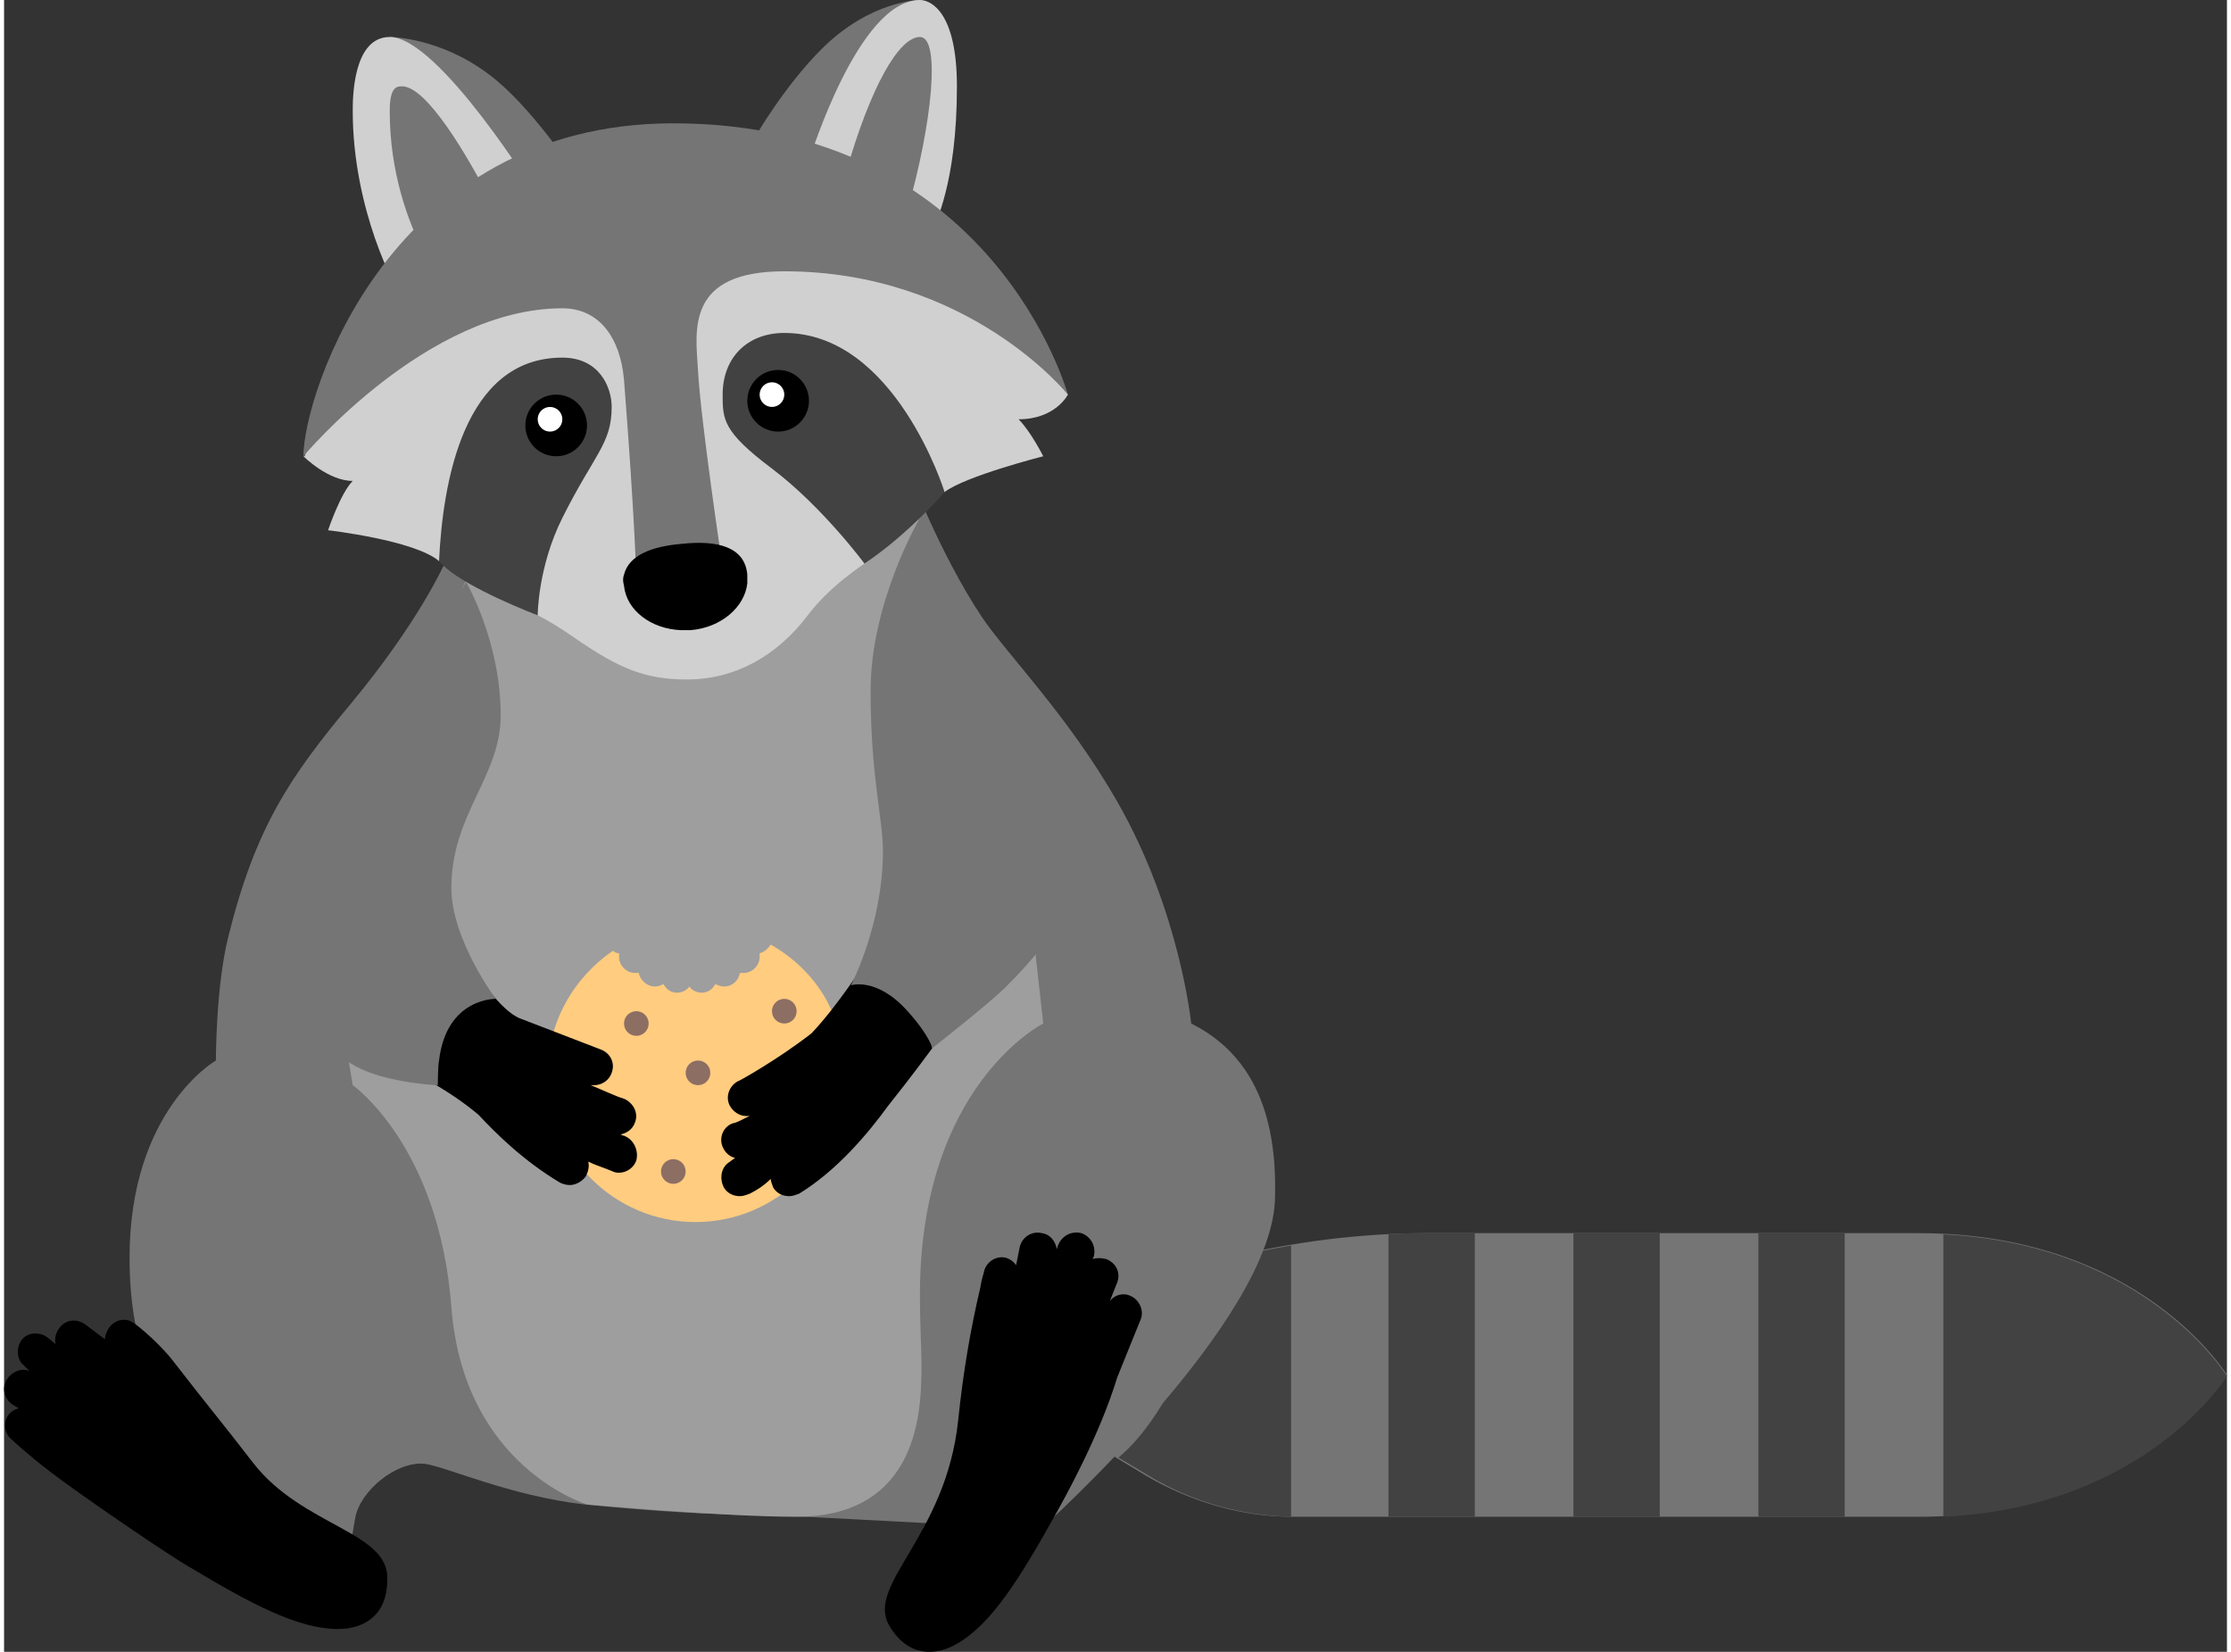<svg enable-background="new 0 0 180.278 133.953" height="134" viewBox="0 0 180.278 133.953" width="181" xmlns="http://www.w3.org/2000/svg"><rect x="0" y="0" width="180.278" height="133.953" fill="#333333" stroke="none"/><path d="m155.278 100h-39.8c-5.5 0-10.9.7-16.3 2l-4 1-7 14 4.5 2.7c3.6 2.1 7.7 3.3 11.8 3.3h50.8c18 0 25-11.5 25-11.5s-7-11.5-25-11.5z" fill="#757575"/><g fill="#424242"><path d="m98.878 102.1c-1.6 4.9-4.2 12.5-8.5 16.1l2.5 1.5c3.5 2.1 7.4 3.2 11.5 3.3v-22c-1.7.3-3.3.6-5 1z"/><path d="m142.278 100h7v23h-7z"/><path d="m127.278 100h7v23h-7z"/><path d="m112.278 100.1v22.9h7v-23h-3.8c-1 0-2.1 0-3.2.1z"/><path d="m157.278 100.1v22.9c16.5-.8 23-11.4 23-11.4s-6.5-10.7-23-11.5z"/></g><path d="m39.278 6c-4-3-8-3-8-3l9 13 6-2s-3.6-5.5-7-8z" fill="#757575"/><path d="m60.978 11 4 2 9.3-13s-4 0-8 4c-3 3-5.3 7-5.3 7z" fill="#757575"/><path d="m96.278 83s-.9-9.1-6-18c-4-7-9-12-11-15-3.4-5.1-6-12-6-12l-36.8 4.8-.8 3s-2.1 4.7-7.5 11.2c-5 6-7.8 10.1-10 19-1 4-1 10-1 10s-7 4-7 16c0 6.9 2 11.1 4.7 15 1.8 2.6 3.4 4.1 3.4 4.1l6.6 6.8c1.2.2 2.3 3.4 3.6-4.8.4-2.2 3.3-4.6 5.6-4.4 1.7.2 6.9 2.6 13 3.3 10 1 14.2.8 18 1l19 1s19-17 19-27c.2-8-2.8-12-6.8-14z" fill="#757575"/><path d="m74.278 59c-1-8 0-18 0-18l-34.1.8s-9.4 17.5-9.4 22.5.5 11.7-3.5 17.7l1 6s7 4.9 8 18c1 13 11 16 11 16s11 1 17 1c9 0 10-7.2 10.1-10.9.1-1.8-.1-4.1-.1-7.1 0-17 10-22 10-22l-1-9s-8-7-9-15z" fill="#9e9e9e"/><path d="m75.278 22c-9.1-4.5-28.8-7.7-45 6-2.6 2.2-5 6-5.9 9h-.1s2 2 4 2c-1 1-2 4-2 4s7 .8 9 2.5l4.8-.1 3.2 4.5s1.1.5 3.1 1.9c3.5 2.4 5.6 3.3 9 3.3 3.9 0 7.3-1.9 9.8-5.2 1.8-2.4 4.5-4.1 4.6-4.2l2.1-5.2 4.4-.6c1.7-1.3 8-2.9 8-2.9s-1-2-2-3c3 0 4-2 4-2s-2.6-5.8-11-10z" fill="#d0d0d0"/><path d="m45.278 29c-8 0-9.7 10.1-10 16.5 1.3 1.6 5.7 3.5 8 4.4 0 0 0-3.9 2-7.9 2.6-5.2 4-6 4-9 0-1.6-1-4-4-4z" fill="#424242"/><path d="m31.278 3c-3 0-3 5-3 6 0 8 3.5 14.6 4 15l11-8s-8-13-12-13z" fill="#d0d0d0"/><path d="m74.278 0c-5 0-8.9 12.8-9 13l10 6c.2-1 2-4 2-12 0-6-2.1-7-3-7z" fill="#d0d0d0"/><path d="m54.278 10c-23 0-30 22-30 27 0 0 10-12 21-12 3 0 4.7 2.4 5 5.8.9 11.5 1 16.2 1 16.2l7-1s-1.8-12-2-16c-.2-3.2-1-8 7-8 15 0 23 10 23 10s-6-22-32-22z" fill="#757575"/><path d="m63.278 27c-3 0-5 2-5 5 0 2 0 3 4 6 4.1 3.1 7.5 7.7 7.5 7.7 3.6-2.4 6.5-5.8 6.5-5.8s-4-12.9-13-12.9z" fill="#424242"/><circle cx="44.778" cy="34.5" r="2.5"/><path d="m54.978 44.1c-2.4.2-4.3.9-4.7 2.5-.1.3-.1.5 0 .9.2 2 2.2 3.5 4.6 3.6h.8c2.5-.2 4.4-1.9 4.6-3.8 0-.2 0-.4 0-.7-.2-2.3-2.5-2.8-5.3-2.5z"/><circle cx="44.278" cy="34" fill="#fff" r="1"/><circle cx="62.778" cy="32.5" r="2.5"/><circle cx="62.278" cy="32" fill="#fff" r="1"/><path d="m39.578 16.5c-2-3.9-5.3-9.5-7.3-9.5-.4 0-1 0-1 2 0 5 1.5 9.1 2.9 11.7.2-.2 3.8-3 5.4-4.2z" fill="#757575"/><path d="m74.278 3c-1.7 0-4 4-6 11l5 3c2-7 2.7-14 1-14z" fill="#757575"/><path d="m62.178 76.6c-.2.3-.5.6-.9.7v.3c0 .7-.6 1.3-1.3 1.3-.1 0-.2 0-.3 0-.1.6-.6 1.1-1.3 1.1-.2 0-.5-.1-.7-.2-.2.4-.6.7-1.1.7-.4 0-.8-.2-1-.5-.2.3-.6.5-1 .5-.5 0-.9-.3-1.1-.7-.2.1-.4.2-.7.2-.6 0-1.2-.5-1.3-1.1-.1 0-.2 0-.3 0-.7 0-1.3-.6-1.3-1.3 0-.1 0-.2 0-.3-.2 0-.4-.1-.5-.2-3.2 2.2-5.3 5.8-5.3 10 0 6.6 5.4 12 12 12s12-5.4 12-12c.2-4.6-2.2-8.4-5.9-10.5z" fill="#ffcc80"/><path d="m75.278 85s-.1-2.1-1.5-3.9-3.9-3.1-3.9-3.1-2.3 3.6-4.4 5.8c-2.7 2.1-5.9 3.9-6 3.9-.7.4-1 1.3-.6 2 .3.5.8.8 1.3.8h.3c-.5.2-.9.5-1.4.6-.8.3-1.1 1.2-.8 1.9.2.5.6.8 1 .9-.1.1-.3.2-.4.3-.7.4-.9 1.3-.5 2.1.3.5.8.7 1.3.7.3 0 .5-.1.8-.2.6-.3 1.2-.7 1.7-1.2 0 .2.1.4.2.7.3.5.8.7 1.3.7.3 0 .5-.1.8-.2 3.1-1.9 5.6-4.9 7.2-7.1 2-2.5 3.6-4.7 3.6-4.7z"/><path d="m74.278 42s-4 6.8-4 14c0 7 1 10.4 1 13 0 6-2.6 10.9-2.6 10.9s2.1-.7 4.6 2.1c1.8 2 2 3 2 3s4.6-3.6 6-5c5-5 4.6-6.5 5.9-9.8-0 0-12.9-26.4-12.9-28.2z" fill="#757575"/><path d="m50.278 92.1c-.1 0-.2-.1-.3-.1.5-.1 1-.4 1.2-1 .3-.8-.2-1.6-.9-1.9-.7-.2-1.7-.7-2.7-1.1h.3c.6 0 1.2-.4 1.4-1 .3-.8-.1-1.6-.9-1.9l-6.5-2.5c-1.6-.6-3.5-3.6-3.5-3.6s-2.8 1.2-4 3.8-1 4.3-1 4.3 2.6 1.2 5.1 3.3c1.4 1.5 3.6 3.7 6.6 5.5.2.1.5.2.8.2.5 0 1-.3 1.3-.7.2-.4.3-.8.2-1.2.6.3 1.3.5 2 .8.2.1.4.1.5.1.6 0 1.2-.4 1.4-1 .2-.8-.2-1.7-1-2z"/><path d="m37.478 47.2s-5.6 8.6-9.2 17.8-2 18-2 18c-.5 4.7 8.9 5 8.9 5s0-1.5.1-2c.6-5.1 4.6-5 4.6-5s-3.6-4.8-3.6-9c0-6 4-9 4-14-0-6-2.8-10.8-2.8-10.8z" fill="#757575"/><path d="m20.178 118.6c-2.7-3.5-3.5-4.4-6.6-8.4-1.3-1.6-3.1-3-3.2-3-.7-.4-1.6-.1-2 .7-.1.2-.2.5-.2.7l-1.6-1.2c-.7-.5-1.6-.4-2.1.3-.3.4-.4.9-.3 1.3l-.6-.5c-.6-.5-1.6-.5-2.1.1s-.5 1.6.1 2.1l.5.5c-.6-.3-1.4 0-1.8.6-.5.7-.3 1.6.4 2.1l.5.3c-.3.1-.5.2-.7.4-.6.6-.5 1.6.1 2.1.1.1 1.4 1.3 3.1 2.6 2.6 2 9.8 6.9 11.4 7.8 5 3 8.8 5 12 5 2 0 4-1 4-4 .2-3.9-6.9-4.3-10.9-9.5z"/><path d="m91.378 105.1c-.6-.3-1.3-.1-1.7.4l.6-1.5c.3-.8-.1-1.6-.9-1.9-.4-.1-.8-.1-1.1 0l.1-.2c.2-.8-.2-1.6-1-1.9-.8-.2-1.6.2-1.9 1l-.1.3c-.1-.6-.5-1.2-1.2-1.3-.8-.2-1.6.3-1.8 1.1l-.3 1.5c-.2-.3-.5-.5-.8-.6-.8-.2-1.6.3-1.8 1.1 0 .1-.2.6-.3 1.3-.8 3.4-1.4 6.9-1.8 10.8-1 9.4-7.5 13.3-5.6 16.6 1.5 2.6 3.8 2.5 5.5 1.5 2.8-1.6 5.1-5.3 8-10.5.9-1.6 3.6-6.5 5-11.1l1.9-4.7c.3-.7-.1-1.6-.8-1.9z"/><circle cx="54.278" cy="95" fill="#8d6e63" r="1"/><circle cx="51.278" cy="83" fill="#8d6e63" r="1"/><circle cx="63.278" cy="82" fill="#8d6e63" r="1"/><circle cx="56.278" cy="87" fill="#8d6e63" r="1"/></svg>